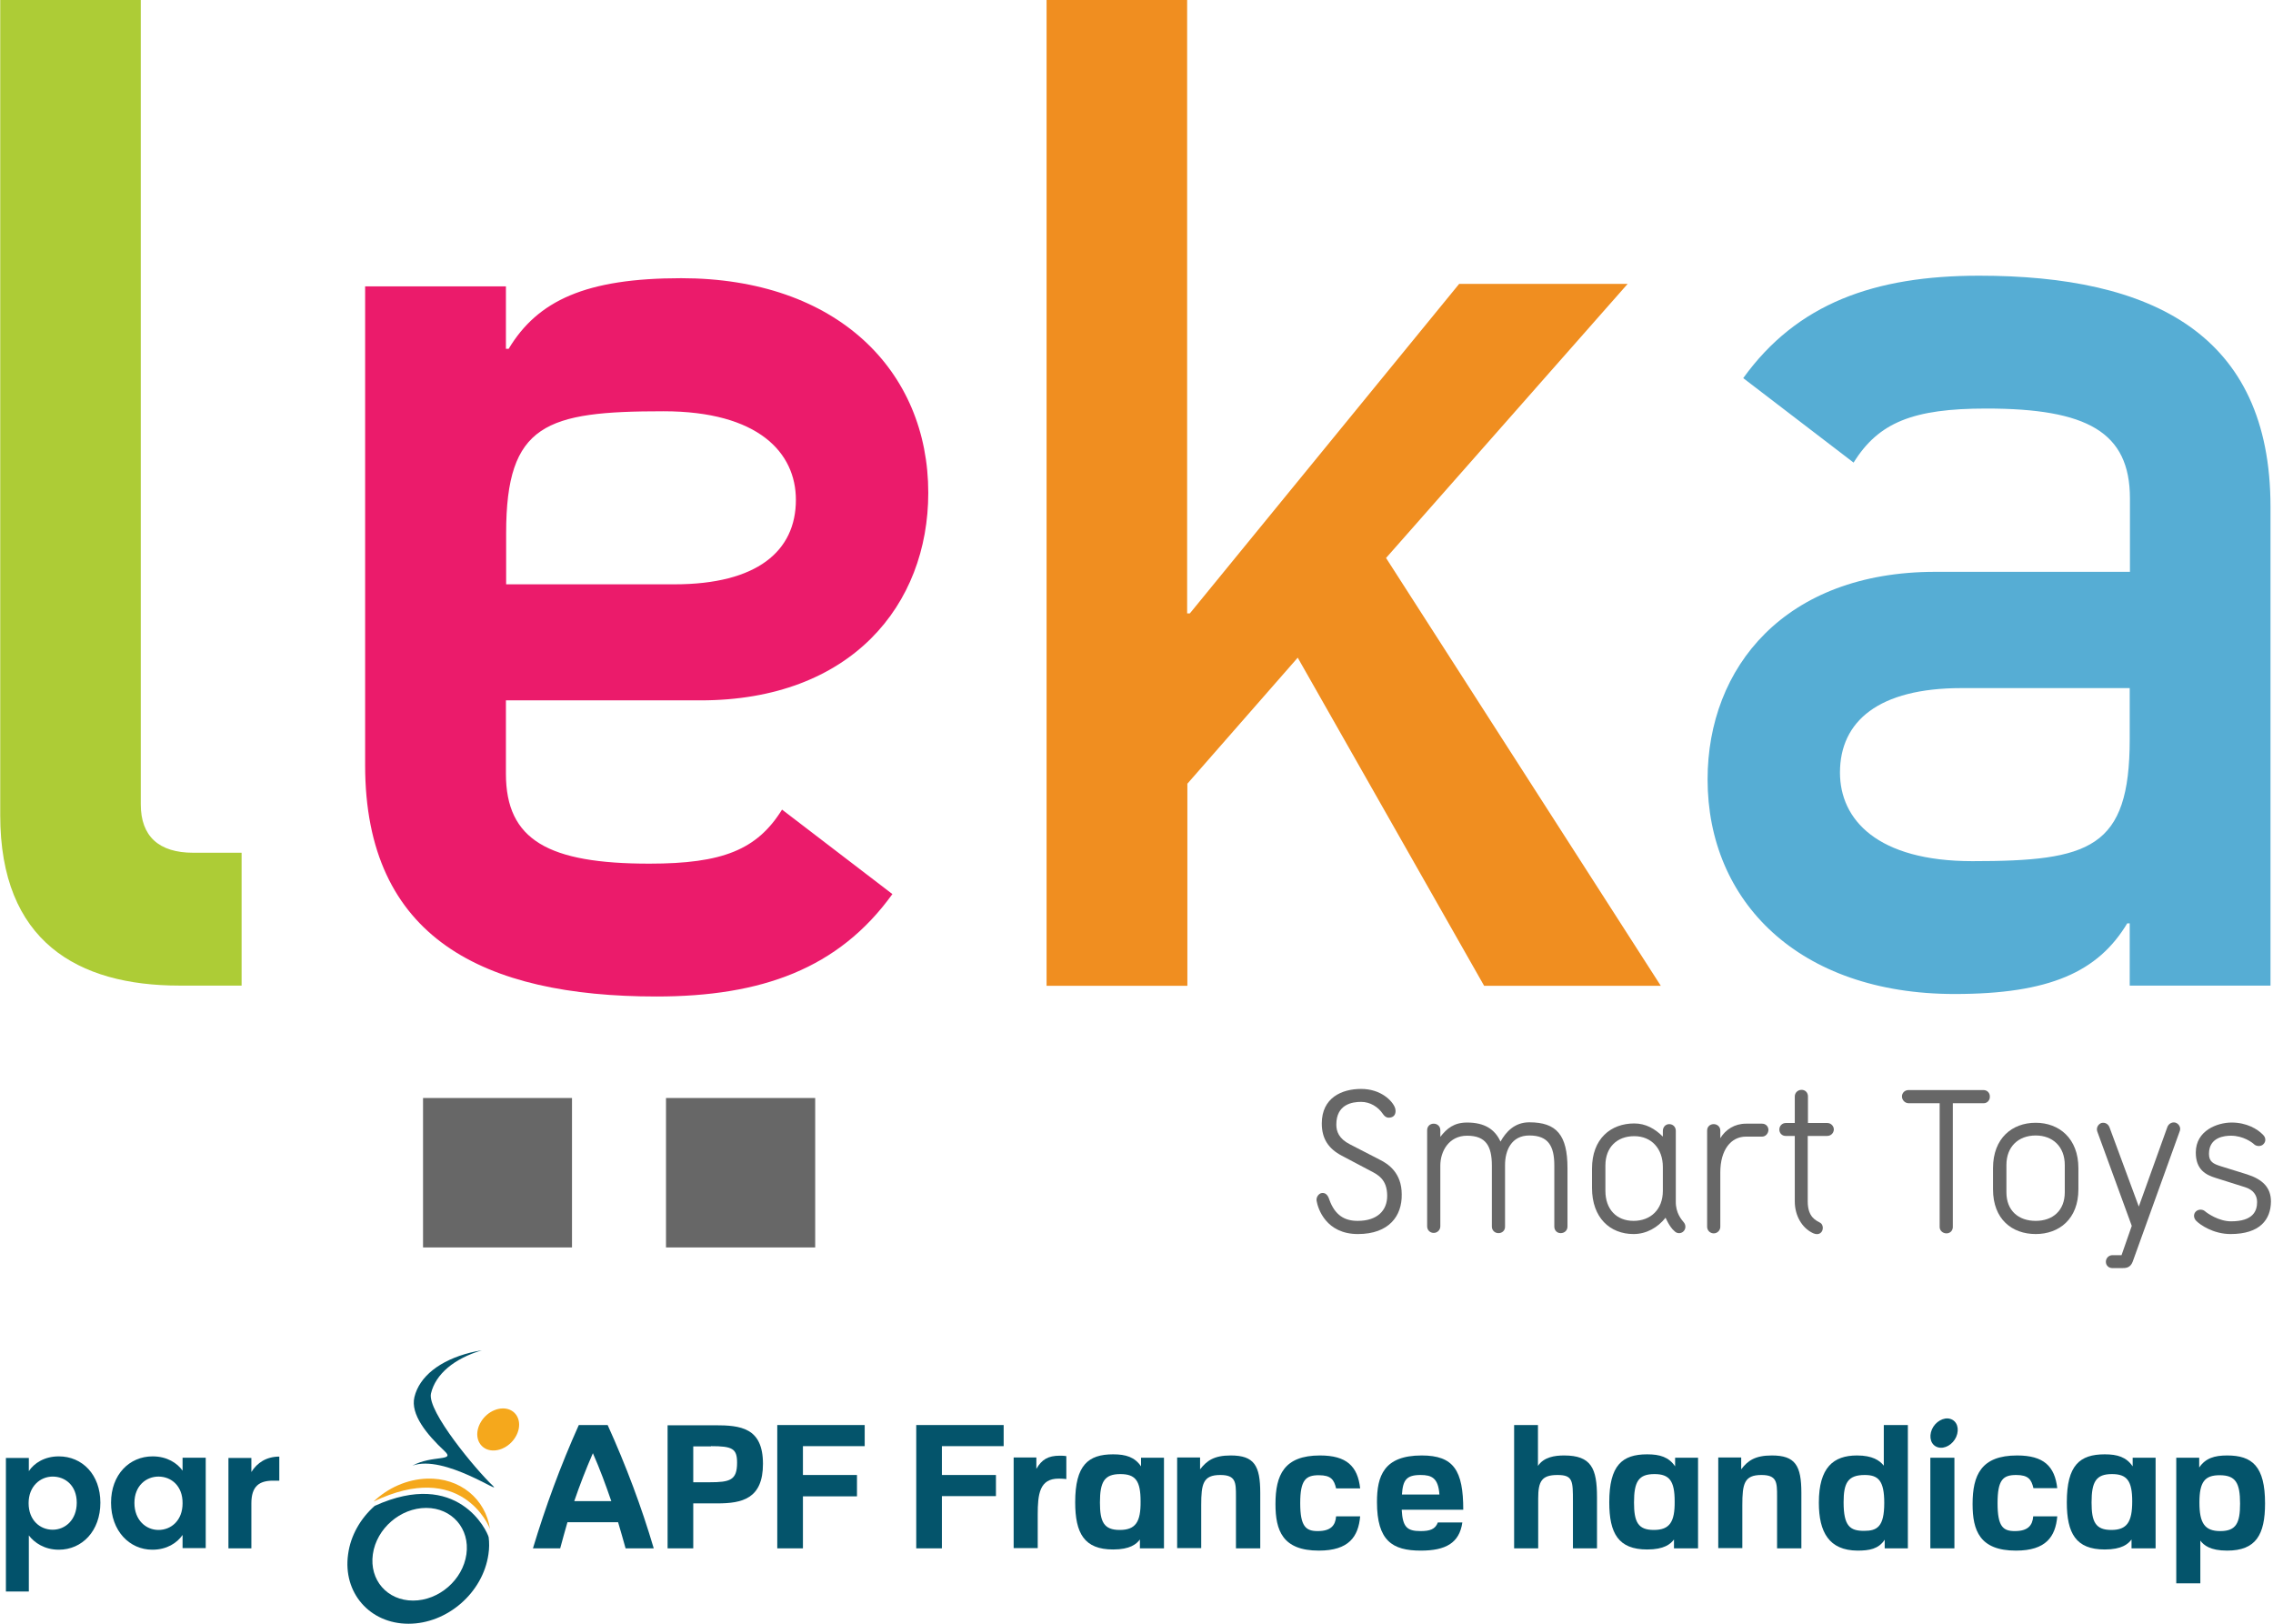 <?xml version="1.0" encoding="UTF-8"?>
<svg width="1001px" height="715px" viewBox="0 0 1001 715" version="1.1" xmlns="http://www.w3.org/2000/svg" xmlns:xlink="http://www.w3.org/1999/xlink">
    <title>Group</title>
    <g id="Page-1" stroke="none" stroke-width="1" fill="none" fill-rule="evenodd">
        <g id="leka" transform="translate(-6, -1039)" fill-rule="nonzero">
            <g id="Group" transform="translate(6, 1039)">
                <g>
                    <g>
                        <path d="M0,0 L62,0 L62,354.2 C62,368.2 69.9,375.5 85.1,375.5 L106.4,375.5 L106.4,434 L79.1,434 C34.1,434 0.1,414.5 0.1,359 L0.1,0 L0,0 Z" id="Path" fill="#ADCC36"></path>
                        <path d="M222.8,153.6 L224,153.6 C236.8,132.3 258.1,122.5 300,122.5 C368.7,122.5 408.8,163.3 408.8,217 C408.8,266.4 374.8,308.4 308.5,308.4 L222.8,308.4 L222.8,340.7 C222.8,370 241.6,380.3 286,380.3 C318.2,380.3 333.4,374.2 344.4,356.5 L393,393.7 C369.3,426.6 335.3,438.8 289.1,438.8 C213.1,438.8 160.8,413.2 160.8,337 L160.8,126.1 L222.8,126.1 L222.8,153.6 L222.8,153.6 Z M222.8,257.3 L297,257.3 C333.4,257.3 350.5,242.7 350.5,220.1 C350.5,199.4 334.1,181.1 292.2,181.1 C240.5,181.1 222.9,186.6 222.9,234.7 L222.9,257.3 L222.8,257.3 Z" id="Shape" fill="#EB1B6B"></path>
                        <rect id="Rectangle" fill="#676767" x="293.3" y="483.5" width="65.7" height="65.8"></rect>
                        <rect id="Rectangle" fill="#676767" x="186.3" y="483.5" width="65.6" height="65.8"></rect>
                        <polygon id="Path" fill="#F08E20" points="460.8 0 522.8 0 522.8 270.1 524 270.1 642.6 125 716.8 125 610.4 245.7 731.4 434.1 653.6 434.1 571.5 289.6 522.9 345.1 522.9 434.1 460.9 434.1 460.9 0"></polygon>
                        <path d="M938,406.6 L936.8,406.6 C924,427.9 902.7,437.7 860.8,437.7 C792.1,437.7 752,396.9 752,343.2 C752,293.8 786.1,251.8 852.3,251.8 L938,251.8 L938,219.5 C938,190.2 919.1,179.9 874.7,179.9 C842.5,179.9 827.3,186 816.3,203.7 L767.7,166.5 C791.4,133.6 825.5,121.4 871.6,121.4 C947.6,121.4 999.9,147 999.9,223.2 L999.9,434 L937.9,434 L937.9,406.6 L938,406.6 Z M938,303 L863.8,303 C827.3,303 810.3,317.6 810.3,340.2 C810.3,360.9 826.7,379.2 868.6,379.2 C920.3,379.2 937.9,373.7 937.9,325.5 L937.9,303 L938,303 Z" id="Shape" fill="#56ADD4"></path>
                    </g>
                    <g transform="translate(579, 479)" fill="#676767">
                        <path d="M19,64.4 C5,64.4 1.4,53.3 0.8,49.7 C0.6,48 1.8,46.7 2.8,46.4 C4.5,46 5.7,47 6.4,49.2 C8.9,56.2 13.2,58.6 18.9,58.6 C27.6,58.6 31.9,54 31.9,47.6 C31.9,40.2 27.7,38.2 24.2,36.4 L11.9,29.9 C6.2,26.9 3.1,22.6 3.1,15.7 C3.1,4.4 11.9,0.5 20.4,0.5 C29.2,0.5 34.2,5.8 35.3,8.7 C35.9,10.3 35.6,12.3 34,12.9 C32.3,13.5 31.1,13.1 30,11.5 C27.9,8.4 24.4,6.2 20.4,6.2 C16.6,6.2 9.5,7.2 9.5,16.2 C9.5,19.2 10.6,22.4 15.5,24.9 L28.7,31.7 C32.3,33.5 38.3,37.4 38.3,46.9 C38.5,56.4 32.7,64.4 19,64.4 Z" id="Path"></path>
                        <path d="M108.3,64 C106.7,64 105.5,62.8 105.5,61.1 L105.5,34.2 C105.5,25.6 102.8,21 94.5,21 C86.6,21 83.8,27.6 83.8,34 L83.8,61.2 C83.8,62.8 82.6,64 80.9,64 C79.3,64 78,62.8 78,61.1 L78,34.3 C78,25.7 75.4,21.1 67.1,21.1 C59.1,21.1 55.3,27.9 55.3,34.3 L55.3,61 C55.3,62.6 54,63.9 52.4,63.9 C50.7,63.9 49.5,62.6 49.5,61 L49.5,18.7 C49.5,17 50.7,15.8 52.4,15.8 C54,15.8 55.3,17 55.3,18.6 L55.3,21.6 C58.2,17.9 61.3,15.3 67.1,15.3 C74.7,15.3 79.3,18.2 81.8,23.7 C84.2,19.4 88,15.2 94.5,15.2 C106.5,15.2 111.3,20.8 111.3,35.4 L111.3,61.1 C111.3,62.8 110,64 108.3,64 Z" id="Path"></path>
                        <path d="M162.4,59.1 C163.5,60.3 163.5,62.1 162.4,63.2 C161.3,64.3 159.5,64.3 158.4,63.1 C156.2,61.3 154.5,57.2 154.5,57.2 C151.1,61.5 146.1,64.4 140.4,64.4 C130,64.4 122.1,57.2 122.1,44.1 L122.1,35.6 C122.1,22.4 130.4,15.7 140.7,15.7 C145.7,15.7 149.8,18 153.3,21.5 L153.3,19 C153.3,17.3 154.5,16 156.1,16 C157.8,16 159,17.3 159,18.9 L159,50 C158.9,55.3 161.7,58.2 162.4,59.1 L162.4,59.1 Z M153.3,34.9 C153.3,26.8 148.3,21.3 140.7,21.3 C133.1,21.3 128,26.2 128,34.2 L128,45.4 C128,53.5 132.9,58.6 140.4,58.6 C148,58.6 153.3,53.5 153.3,45.4 L153.3,34.9 L153.3,34.9 Z" id="Shape"></path>
                        <path d="M197,21.5 L189.9,21.5 C183.3,21.5 178.6,27.3 178.6,37.3 L178.6,61.2 C178.6,62.8 177.3,64.1 175.7,64.1 C174.1,64.1 172.8,62.8 172.8,61.2 L172.8,18.8 C172.8,17.2 174,16 175.7,16 C177.3,16 178.6,17.2 178.6,18.8 L178.6,22.2 C180.9,18.4 184.9,15.8 189.9,15.8 L197,15.8 C198.6,15.8 199.8,17 199.8,18.6 C199.7,20.2 198.5,21.5 197,21.5 Z" id="Path"></path>
                        <path d="M225.6,21.2 L217.1,21.2 L217.1,50 C217.1,57.1 220.8,58.4 222.7,59.5 C223.9,60.3 224,62.2 223.3,63.3 C222.4,64.6 220.9,64.8 219,63.8 C214.7,61.6 211.4,56.5 211.4,50 L211.4,21.2 L207.4,21.2 C205.8,21.2 204.6,20 204.6,18.4 C204.6,16.8 205.8,15.5 207.5,15.5 L211.4,15.5 L211.4,3.8 C211.4,2.2 212.7,0.9 214.4,0.9 C216,0.9 217.2,2.1 217.2,3.8 L217.2,15.5 L225.7,15.5 C227.3,15.5 228.6,16.8 228.6,18.4 C228.5,20 227.3,21.2 225.6,21.2 Z" id="Path"></path>
                        <path d="M294.6,6.8 L281,6.8 L281,61.3 C281,62.9 279.8,64.1 278.2,64.1 C276.6,64.1 275.2,62.9 275.2,61.3 L275.2,6.8 L261.6,6.8 C259.9,6.8 258.6,5.4 258.6,3.8 C258.6,2.2 259.9,1 261.5,1 L294.5,1 C296.1,1 297.3,2.2 297.3,3.8 C297.4,5.4 296.2,6.8 294.6,6.8 Z" id="Path"></path>
                        <path d="M317.5,64.4 C307.1,64.4 298.7,57.9 298.7,44.7 L298.7,35.4 C298.7,22.2 307.1,15.4 317.5,15.4 C327.8,15.4 336.3,22.3 336.3,35.4 L336.3,44.7 C336.3,57.8 327.8,64.4 317.5,64.4 Z M330.3,34 C330.3,25.9 325,21 317.5,21 C309.9,21 304.6,25.9 304.6,34 L304.6,46 C304.6,54.1 309.9,58.6 317.5,58.6 C325,58.6 330.3,54.1 330.3,46 L330.3,34 Z" id="Shape"></path>
                        <path d="M360.2,76.6 C359.1,79.5 356.9,79.4 355.2,79.4 L351.3,79.4 C349.6,79.4 348.4,78.2 348.4,76.6 C348.4,75 349.7,73.7 351.3,73.7 L355.3,73.7 L359.8,60.8 L344.6,19.2 C344.1,17.7 344.9,16.1 346.4,15.5 C348,15.1 349.4,15.9 350,17.4 L362.9,52.3 L375.4,17.5 C375.9,15.9 377.4,15 378.9,15.3 C380.4,15.7 381.5,17.3 381,18.9 L360.2,76.6 Z" id="Path"></path>
                        <path d="M403.3,64.4 C395.7,64.4 389.8,60.3 388.1,58.5 C387,57.3 386.9,55.6 388,54.5 C389.1,53.4 391,53.4 392.1,54.4 C393,55.2 398.1,58.8 403.5,58.8 C413.2,58.8 415,54.3 415,50.3 C415,47.2 413.2,44.9 409.8,43.8 L396.8,39.7 C392.6,38.4 388,36.2 388,28.5 C388,18.8 397.5,15.3 403.8,15.3 C410.3,15.3 415.2,18.1 417.7,20.8 C418.8,21.9 419,23.6 417.8,24.8 C416.8,25.9 414.8,25.9 413.7,24.9 C412.9,24.1 408.9,21.1 403.5,21.1 C400.9,21.1 393.8,21.6 393.8,29.1 C393.8,32.6 395.8,33.5 398.9,34.5 L410.5,38.1 C417.4,40.3 421.1,43.9 421.1,50.1 C421,58 416.3,64.4 403.3,64.4 Z" id="Path"></path>
                    </g>
                </g>
                <g transform="translate(2, 594)">
                    <g transform="translate(0, 47)" fill="#02526B">
                        <path d="M23.9,0.3 C34.2,0.3 42.2,8.3 42.2,20.7 C42.2,33.1 34.2,41.4 23.9,41.4 C17.6,41.4 13.1,38.3 10.7,35.1 L10.7,59.8 L0.6,59.8 L0.6,1 L10.7,1 L10.7,6.8 C13,3.3 17.6,0.3 23.9,0.3 Z M21.2,9.2 C15.8,9.2 10.6,13.4 10.6,20.9 C10.6,28.5 15.7,32.6 21.2,32.6 C26.7,32.6 31.8,28.3 31.8,20.7 C31.8,13.1 26.7,9.2 21.2,9.2 Z" id="Shape"></path>
                        <path d="M65.2,0.3 C71.6,0.3 76.1,3.3 78.4,6.6 L78.4,0.9 L88.6,0.9 L88.6,40.7 L78.4,40.7 L78.4,34.9 C76,38.4 71.5,41.4 65.1,41.4 C55,41.4 46.9,33.1 46.9,20.7 C46.9,8.3 55,0.3 65.2,0.3 Z M67.8,9.2 C62.4,9.2 57.2,13.2 57.2,20.8 C57.2,28.4 62.3,32.7 67.8,32.7 C73.4,32.7 78.4,28.5 78.4,21 C78.5,13.3 73.4,9.2 67.8,9.2 Z" id="Shape"></path>
                        <path d="M108.7,40.8 L98.6,40.8 L98.6,1 L108.7,1 L108.7,7.2 C111.2,3.1 115.4,0.4 121,0.4 L121,11 L118.3,11 C112.3,11 108.7,13.3 108.7,21 L108.7,40.8 L108.7,40.8 Z" id="Path"></path>
                    </g>
                    <g transform="translate(150, 0)">
                        <path d="M109.1,45.9 C112.2,52.9 114.8,60 117.2,67 L100.9,67 C103.3,60 106,53 109.1,45.9 M135.9,87.8 C130.5,69.5 123.7,51.4 115.6,33.5 L102.9,33.5 C94.8,51.5 88.2,69.6 82.7,87.8 L94.7,87.8 C95.7,84 96.8,80.2 97.9,76.3 L120.2,76.3 C121.3,80.2 122.5,84 123.5,87.8 L135.9,87.8 Z" id="Shape" fill="#04546B"></path>
                        <path d="M161.1,42.8 C170.6,42.8 172.6,43.9 172.6,50.1 C172.6,57.8 169.5,58.7 160.4,58.7 L153.3,58.7 L153.3,42.9 L161.1,42.9 L161.1,42.8 Z M142,87.8 L153.3,87.8 L153.3,68 L163.9,68 C174.8,68 184,66 184,50.6 C184,34.6 174.1,33.6 162.7,33.6 L142,33.6 L142,87.8 L142,87.8 Z" id="Shape" fill="#04546B"></path>
                        <polygon id="Path" fill="#04546B" points="190.3 87.8 201.6 87.8 201.6 64.9 225.4 64.9 225.4 55.5 201.6 55.5 201.6 42.8 228.8 42.8 228.8 33.5 190.3 33.5"></polygon>
                        <g transform="translate(251, 33)" fill="#04546B">
                            <path d="M141.4,54.8 L152,54.8 L152,30.4 C152,18.3 149.3,13.9 139,13.9 C131.6,13.9 128.5,16.2 125.5,20 L125.5,14.8 L115.4,14.8 L115.4,54.7 L126,54.7 L126,35.8 C126,26.4 126.8,22.5 134.4,22.5 C141.2,22.5 141.3,25.7 141.3,31.8 L141.3,54.8 L141.4,54.8 Z" id="Path"></path>
                            <path d="M54,54.8 L54,40 C54,30.9 54.8,24.1 63.2,24.1 C65.3,24.1 66.6,24.3 66.6,24.3 L66.6,14.2 C66.6,14.2 65.8,14 63.8,14 C58.5,14 55.8,15.7 53.4,19.8 L53.4,14.8 L43.4,14.8 L43.4,54.7 L54,54.7 L54,54.8 Z" id="Path"></path>
                            <polygon id="Path" points="0.5 54.8 11.8 54.8 11.8 31.8 35.6 31.8 35.6 22.5 11.8 22.5 11.8 9.8 39 9.8 39 0.5 0.5 0.5"></polygon>
                            <path d="M196,28.4 C194.9,18.6 190,13.9 178.3,13.9 C162.5,13.9 158.7,22.5 158.7,35.3 C158.7,46.9 161.8,55.8 177.8,55.8 C191.1,55.8 195.2,49.6 196,40.7 L185.4,40.7 C185.1,44.7 183.1,47.2 177.3,47.2 C172.1,47.2 169.6,45.2 169.6,34.9 C169.6,24.6 172.1,22.6 177.8,22.6 C183.2,22.6 184.5,24.6 185.4,28.4 L196,28.4 L196,28.4 Z" id="Path"></path>
                            <path d="M214.4,31.1 C214.8,24.7 216.4,22.5 222.6,22.5 C227.5,22.5 230.4,23.8 230.9,31.1 L214.4,31.1 Z M230.2,43.4 C229.1,46.4 226.7,47.2 222.6,47.2 C216.6,47.2 214.7,45.4 214.3,37.8 L241.4,37.8 C241.4,20.5 237.2,13.9 223.1,13.9 C206.4,13.9 203.4,23 203.4,34.4 C203.4,51.5 210.2,55.8 222.7,55.8 C233.6,55.8 239.7,52.5 241,43.4 L230.2,43.4 L230.2,43.4 Z" id="Shape"></path>
                            <path d="M99.5,14.9 L99.5,18.7 C96.7,14.6 92.8,13.4 87.2,13.4 C76.2,13.4 70.5,18.2 70.5,34.5 C70.5,48.2 74.5,55.3 87.2,55.3 C94.7,55.3 97.5,52.9 99,50.9 L99,54.8 L109.6,54.8 L109.6,14.9 L99.5,14.9 L99.5,14.9 Z M90.1,46.7 C83.1,46.7 81.4,43.1 81.4,34.6 C81.4,25.4 83.4,22.1 90.4,22.1 C97.1,22.1 99.3,25.1 99.3,34.1 C99.4,43.2 97.1,46.7 90.1,46.7 Z" id="Shape"></path>
                        </g>
                        <g transform="translate(514, 30)" fill="#04546B">
                            <path d="M11.4,3.5 L0.8,3.5 L0.8,57.8 L11.4,57.8 L11.4,35.9 C11.4,28.3 12.9,25.5 19.9,25.5 C26.7,25.5 26.7,28.1 26.7,37.2 L26.7,57.8 L37.3,57.8 L37.3,35.3 C37.3,22.6 34.8,16.9 22.8,16.9 C18.7,16.9 13.9,17.6 11.3,21.5 L11.3,3.5 L11.4,3.5 Z" id="Path"></path>
                            <path d="M116.7,57.8 L127.3,57.8 L127.3,33.4 C127.3,21.3 124.6,16.9 114.3,16.9 C106.9,16.9 103.7,19.2 100.8,23 L100.8,17.8 L90.7,17.8 L90.7,57.7 L101.3,57.7 L101.3,38.8 C101.3,29.4 102.1,25.5 109.7,25.5 C116.5,25.5 116.6,28.7 116.6,34.8 L116.6,57.8 L116.7,57.8 Z" id="Path"></path>
                            <path d="M163.8,37.8 C163.8,48.3 160.7,50.1 154.9,50.1 C148.7,50.1 145.9,48 145.9,37.5 C145.9,29.1 147.7,25.5 155.2,25.5 C161.2,25.5 163.8,28 163.8,37.8 M174.2,57.8 L174.2,3.5 L163.6,3.5 L163.6,21.4 C161.8,19.1 158.6,16.9 151.8,16.9 C141.4,16.9 135,22.2 135,37.7 C135,50.7 139.5,58.7 152,58.8 C157.2,58.8 161.3,58.1 164,54 L164,57.8 L174.2,57.8 Z" id="Shape"></path>
                            <rect id="Rectangle" x="184.1" y="17.9" width="10.6" height="39.9"></rect>
                            <path d="M184.8,5.4 C183.3,8.9 184.4,12.4 187.4,13.3 C190.4,14.2 194,12.1 195.5,8.7 C197,5.2 195.9,1.7 192.9,0.8 C190,-0.1 186.3,2 184.8,5.4" id="Path"></path>
                            <path d="M240,31.4 C238.9,21.6 234,16.9 222.3,16.9 C206.5,16.9 202.7,25.5 202.7,38.3 C202.7,49.9 205.8,58.8 221.8,58.8 C235.1,58.8 239.2,52.6 240,43.7 L229.4,43.7 C229.1,47.7 227.1,50.2 221.3,50.2 C216.1,50.2 213.7,48.2 213.7,37.9 C213.7,27.6 216.1,25.5 221.9,25.5 C227.3,25.5 228.6,27.5 229.5,31.3 L240,31.3 L240,31.4 Z" id="Path"></path>
                            <path d="M302.6,37.6 C302.6,28.6 304.9,25.6 311.5,25.6 C318.5,25.6 320.5,28.9 320.5,38.1 C320.5,46.6 318.8,50.2 311.8,50.2 C304.9,50.2 302.6,46.7 302.6,37.6 M292.4,17.9 L292.4,73.2 L303,73.2 L303,54.4 C304.5,56.4 307.3,58.8 314.8,58.8 C327.5,58.8 331.5,51.8 331.5,38 C331.5,21.6 325.8,16.9 314.8,16.9 C309.2,16.9 305.3,18.1 302.5,22.2 L302.5,17.9 L292.4,17.9 L292.4,17.9 Z" id="Shape"></path>
                            <path d="M71.7,17.9 L71.7,21.7 C68.9,17.6 65,16.4 59.4,16.4 C48.4,16.4 42.7,21.2 42.7,37.5 C42.7,51.2 46.7,58.3 59.4,58.3 C66.9,58.3 69.7,55.9 71.2,53.9 L71.2,57.8 L81.8,57.8 L81.8,17.9 L71.7,17.9 L71.7,17.9 Z M62.3,49.7 C55.3,49.7 53.6,46.1 53.6,37.6 C53.6,28.4 55.6,25.1 62.6,25.1 C69.2,25.1 71.5,28.1 71.5,37.1 C71.6,46.2 69.3,49.7 62.3,49.7 Z" id="Shape"></path>
                            <path d="M273.2,17.9 L273.2,21.7 C270.4,17.6 266.5,16.4 260.9,16.4 C249.9,16.4 244.2,21.2 244.2,37.5 C244.2,51.2 248.2,58.3 260.9,58.3 C268.4,58.3 271.2,55.9 272.7,53.9 L272.7,57.8 L283.3,57.8 L283.3,17.9 L273.2,17.9 L273.2,17.9 Z M263.8,49.7 C256.8,49.7 255.1,46.1 255.1,37.6 C255.1,28.4 257.1,25.1 264.1,25.1 C270.7,25.1 273,28.1 273,37.1 C273,46.2 270.7,49.7 263.8,49.7 Z" id="Shape"></path>
                        </g>
                        <path d="M36,57.1 C27.2,57.4 18.8,61.2 12.5,67.2 C51,48.7 63.4,77.8 63.8,79.4 C61.9,66.1 50.6,56.6 36,57.1" id="Path" fill="#F5A81C"></path>
                        <path d="M72.6,26.8 C68.4,25 62.7,27.3 59.8,32.1 C56.9,36.9 58,42.2 62.2,44.1 C66.4,45.9 72.1,43.6 75,38.8 C77.9,34 76.8,28.7 72.6,26.8" id="Path" fill="#F5A81C"></path>
                        <path d="M64.9,60.1 C57.9,53.5 36,27.4 37.8,19.6 C39.8,11.1 48,4.2 60.2,0.6 C58.3,0.9 56.7,1.2 55.2,1.6 C41.7,5 32.7,12.1 30.5,21.2 C28.7,28.8 35.9,37.6 43.8,45 C48.7,49.6 38.4,46.6 29.6,51.4 C29.6,51.4 29.6,51.4 29.6,51.4 C43.6,46.2 70.2,65.1 64.9,60.1" id="Path" fill="#04546B"></path>
                        <path d="M53.4,90.4 C51.8,101.7 41.3,110.8 29.9,110.8 C18.5,110.8 10.6,101.7 12.2,90.4 C13.8,79.1 24.3,70 35.7,70 C47,70 55,79.1 53.4,90.4 M63.2,82.9 C62.5,80.1 49.6,52.5 13,69.1 C6.8,74.6 2.4,82.1 1.3,90.4 C-1.1,107.3 10.8,121 27.9,121 C45,121 60.7,107.3 63.1,90.4 C63.5,87.8 63.5,85.3 63.2,82.9" id="Shape" fill="#04546B"></path>
                    </g>
                </g>
            </g>
        </g>
    </g>
</svg>